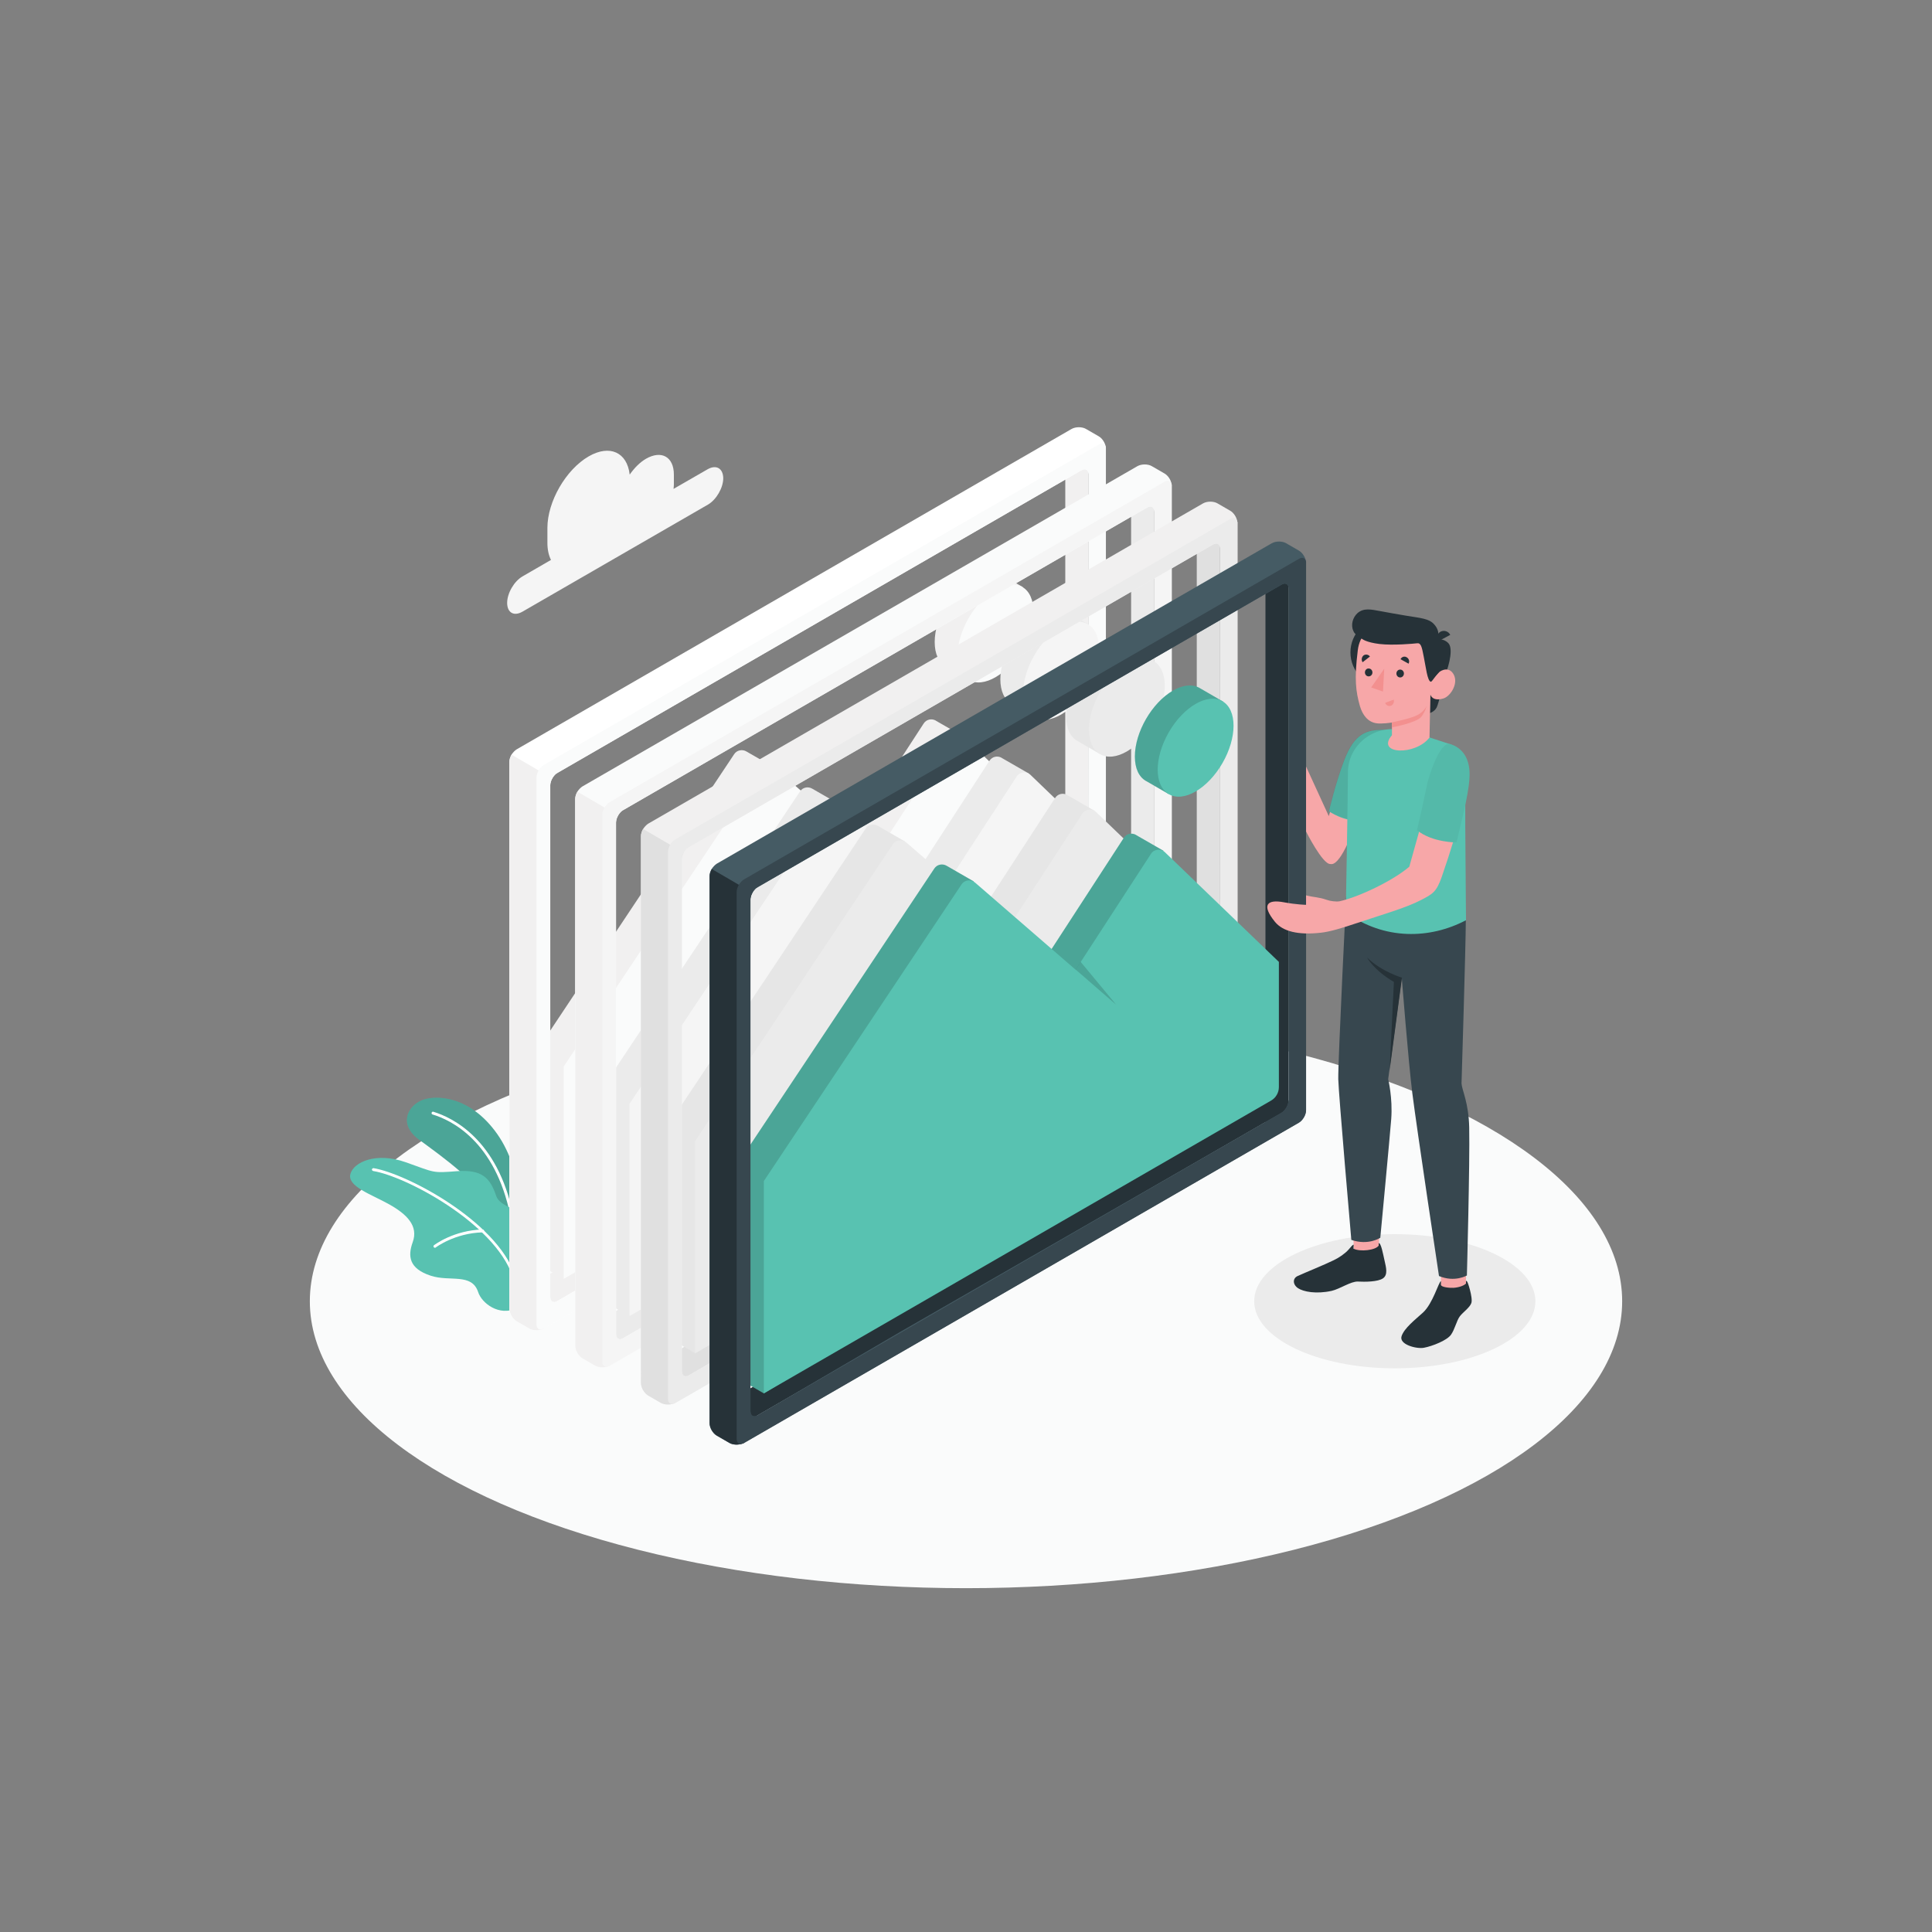 <?xml version="1.0" encoding="utf-8"?>
<!-- Generator: Adobe Illustrator 24.1.3, SVG Export Plug-In . SVG Version: 6.00 Build 0)  -->
<svg version="1.1" id="Layer_1" xmlns="http://www.w3.org/2000/svg" xmlns:xlink="http://www.w3.org/1999/xlink" x="0px" y="0px"
	 viewBox="0 0 1080 1080" style="enable-background:new 0 0 1080 1080;" xml:space="preserve">
<rect x="0" y="0" width="1080" height="1080" fill="#808080" stroke="none"/>
<style type="text/css">
	.st0{fill:#FAFBFB;}
	.st1{fill:#EBEBEB;}
	.st2{fill:#58C2B1;}
	.st3{opacity:0.15;enable-background:new    ;}
	.st4{fill:#FFFFFF;}
	.st5{fill:#F1F0F0;}
	.st6{fill:#F5F5F5;}
	.st7{fill:#E0E0E0;}
	.st8{fill:#E6E6E6;}
	.st9{fill:#263238;}
	.st10{fill:#455B64;}
	.st11{fill:#37474F;}
	.st12{fill:#F7A7A8;}
	.st13{opacity:0.1;enable-background:new    ;}
	.st14{fill:#F3908F;}
	.st15{opacity:5.000000e-02;}
</style>
<g id="galary2">
	<ellipse id="floor" class="st0" cx="540" cy="727.4" rx="366.8" ry="160.4"/>
	<ellipse id="Shadow_2_" class="st1" cx="779.7" cy="727.4" rx="78.6" ry="37.5"/>
	<g id="Plants_12_">
		<g id="XMLID_16097_">
			<g id="XMLID_16039_">
				<path id="XMLID_16041_" class="st2" d="M291.7,686.3c0,0,1.5-30.6-13.7-52.3c-15.2-21.6-34.4-22.1-42.1-19
					c-7.7,3.1-13.6,13.3-1.6,22.1c11.9,8.8,37.4,26.5,40.6,40.6L291.7,686.3z"/>
				<path id="XMLID_65_" class="st3" d="M291.7,686.3c0,0,1.5-30.6-13.7-52.3c-15.2-21.6-34.4-22.1-42.1-19
					c-7.7,3.1-13.6,13.3-1.6,22.1c11.9,8.8,37.4,26.5,40.6,40.6L291.7,686.3z"/>
				<g id="XMLID_16040_">
					<path class="st4" d="M286.1,680.2c-0.4,0-0.7-0.3-0.8-0.6c-8.5-41.8-33.2-53.5-43.5-56.6c-0.4-0.1-0.7-0.6-0.5-1
						c0.1-0.4,0.6-0.7,1-0.5c10.5,3.2,35.9,15.2,44.6,57.8c0.1,0.4-0.2,0.9-0.6,0.9C286.2,680.2,286.2,680.2,286.1,680.2z"/>
				</g>
			</g>
			<g id="XMLID_16035_">
				<path id="XMLID_16038_" class="st2" d="M277.4,668.6c-3.4-10.1-7.8-14.9-21.9-13.9c-14.1,1.1-12,0.9-28.7-5s-29.1,0-30.9,6.5
					c-2,7,11.6,11.4,21.6,17s16.5,12.1,13.2,21.2c-2.8,7.8-2.1,14.7,10,18.7c10.7,3.6,23-1.7,26.6,9.2c2,6.2,11.7,13.7,21.6,9
					c17.8-14.9,15-35.3,5.7-49.4C290.6,675.7,279.5,674.7,277.4,668.6z"/>
				<g id="XMLID_16037_">
					<path class="st4" d="M287.3,713.8c-0.3,0-0.6-0.2-0.8-0.5c-10.5-29.9-59.9-55.8-77.9-58.7c-0.4-0.1-0.7-0.5-0.7-0.9
						c0.1-0.4,0.5-0.7,0.9-0.7c18.3,3,68.5,29.3,79.1,59.8c0.1,0.4-0.1,0.9-0.5,1C287.5,713.8,287.4,713.8,287.3,713.8z"/>
				</g>
				<g id="XMLID_16036_">
					<path class="st4" d="M243.1,697.5c-0.2,0-0.5-0.1-0.6-0.3c-0.3-0.3-0.2-0.9,0.1-1.1c0.4-0.3,11.1-8.4,27.2-8.8
						c0.4,0,0.8,0.3,0.8,0.8c0,0.4-0.3,0.8-0.8,0.8c-15.6,0.4-26.2,8.4-26.3,8.5C243.4,697.5,243.2,697.5,243.1,697.5z"/>
				</g>
			</g>
		</g>
	</g>
	<g id="Photo_3_">
		<g id="XMLID_45_">
			<g id="XMLID_49_">
				<polygon id="XMLID_64_" class="st5" points="595.5,254.9 595.5,545.9 299.9,716.5 306.6,730.2 595.5,563.4 608.4,564.6 
					608.4,256.2 				"/>
				<g id="XMLID_60_">
					<path id="XMLID_63_" class="st5" d="M536.1,415.1l2.4-3.4l-15.3-8.8l0,0l-0.1-0.1l0,0c-2.3-1.3-5.3-0.7-6.8,1.7l-42.1,64.8
						l-43.6-37.8l1.8-2.7l-15.1-8.7l0,0c-2.3-1.4-5.4-0.8-6.9,1.5L300,587.5v118.7l15.2,8.8L588,548.7V465L536.1,415.1z"/>
					<path id="XMLID_62_" class="st0" d="M315.1,714.9V596.2l110.5-165.8c1.7-2.6,5.3-3,7.6-1l56.2,48.7l42.1-64.8
						c1.7-2.7,5.5-3.1,7.8-0.9l63.7,61.3v70c0,3.1-1.7,6-4.3,7.5L315.1,714.9z"/>
					<polygon id="XMLID_61_" class="st5" points="489.4,478.1 512.2,497.8 492.3,473.7 					"/>
				</g>
				<g id="XMLID_50_">
					<path id="XMLID_56_" class="st4" d="M618.2,250.2c0-0.2-0.1-0.4-0.1-0.5c-0.4-2.3-2-4.7-3.9-5.8l-7.1-4.1
						c-2.2-1.3-5.8-1.3-8.1,0L288.8,418.9c-1.1,0.7-2.1,1.8-2.9,3c-0.7,1.3-1.2,2.7-1.2,4v305.7c0,2.6,1.8,5.7,4,7l7.1,4.1
						c1.9,1.1,4.9,1.3,7.1,0.4c0.1,0,0.2-0.1,0.3-0.1c0.2-0.1,0.4-0.2,0.7-0.3l89.8-51.8l220.5-127.3c2.2-1.3,4-4.4,4-7V250.8
						C618.2,250.6,618.2,250.4,618.2,250.2z M608.4,551.2c0,2.6-1.8,5.7-4,7l-213,122.4l-79.8,46.7c-2.2,1.3-4,0.2-4-2.3V439
						c0-1.3,0.4-2.7,1.2-4s1.7-2.4,2.9-3l292.8-169.1c2.2-1.3,4-0.3,4,2.3L608.4,551.2L608.4,551.2z"/>
					<path id="XMLID_55_" class="st5" d="M304,742.7c-0.2,0.1-0.4,0.2-0.7,0.3c-0.1,0-0.2,0.1-0.3,0.1c-2.2,0.8-5.2,0.7-7.1-0.4
						l-7.1-4.1c-2.2-1.3-4-4.4-4-7V425.9c0-1.3,0.4-2.7,1.2-4c4.4,2.6,9.6,5.5,15.1,8.8c2.5,1.4,5,2.9,7.6,4.4
						c-0.7,1.3-1.2,2.7-1.2,4v286c0,2.6,1.8,3.6,4,2.3L304,742.7z"/>
					<path id="XMLID_51_" class="st0" d="M618.2,250.2c0-0.2-0.1-0.4-0.1-0.5c-0.5-1.7-2.1-2.3-3.9-1.2L304,427.6
						c-1.1,0.6-2.1,1.8-2.9,3c-0.7,1.3-1.2,2.7-1.2,4v305.7c0,2.2,1.3,3.3,3.1,2.8c0.1,0,0.2-0.1,0.3-0.1c0.2-0.1,0.4-0.2,0.7-0.3
						l310.2-179.1c2.2-1.3,4-4.4,4-7V250.8C618.2,250.6,618.2,250.4,618.2,250.2z M608.4,551.2c0,2.6-1.8,5.7-4,7L311.6,727.3
						c-2.2,1.3-4,0.2-4-2.3V439c0-1.3,0.4-2.7,1.2-4s1.7-2.4,2.9-3l292.8-169.1c2.2-1.3,4-0.3,4,2.3L608.4,551.2L608.4,551.2z"/>
				</g>
			</g>
			<g id="XMLID_46_">
				<path id="XMLID_48_" class="st5" d="M564.1,341.2l7.7-13l-13.1-7.6l0,0l0,0l0,0c-3.8-2.2-9.1-1.9-15,1.5
					c-11.7,6.8-21.2,23.2-21.2,36.8c0,6.7,2.3,11.4,6.1,13.6l0,0l0.1,0.1h0.1l12.6,7.3l7.3-12.4C556.1,361.1,562.1,351,564.1,341.2z
					"/>
				
					<ellipse id="XMLID_47_" transform="matrix(0.5 -0.866 0.866 0.5 -28.413 658.976)" class="st0" cx="556.5" cy="354.1" rx="30" ry="17.3"/>
			</g>
		</g>
	</g>
	<g id="Photo_2_">
		<g id="XMLID_9_">
			<g id="XMLID_29_">
				<polygon id="XMLID_44_" class="st1" points="632.3,275.7 632.3,566.7 336.7,737.3 343.4,751 632.3,584.2 645.2,585.4 645.2,277 
									"/>
				<g id="XMLID_40_">
					<path id="XMLID_43_" class="st1" d="M572.9,435.9l2.4-3.4l-15.3-8.8l0,0l-0.1-0.1l0,0c-2.3-1.3-5.3-0.7-6.8,1.7L511,490.1
						l-43.6-37.8l1.8-2.7l-15.1-8.7l0,0c-2.3-1.4-5.4-0.8-6.9,1.5L336.7,608.3V727l15.2,8.8l272.8-166.3v-83.7L572.9,435.9z"/>
					<path id="XMLID_42_" class="st6" d="M351.9,735.7V617l110.5-165.8c1.7-2.6,5.3-3,7.6-1l56.2,48.7l42.1-64.8
						c1.7-2.7,5.5-3.1,7.8-0.9l63.7,61.3v70c0,3.1-1.7,6-4.3,7.5L351.9,735.7z"/>
					<polygon id="XMLID_41_" class="st1" points="526.2,498.9 548.9,518.6 529,494.5 					"/>
				</g>
				<g id="XMLID_30_">
					<path id="XMLID_36_" class="st0" d="M655,271c0-0.2-0.1-0.4-0.1-0.5c-0.4-2.3-2-4.7-3.9-5.8l-7.1-4.1c-2.2-1.3-5.8-1.3-8.1,0
						l-310.2,179c-1.1,0.7-2.1,1.8-2.9,3c-0.7,1.3-1.2,2.7-1.2,4v305.7c0,2.6,1.8,5.7,4,7l7.1,4.1c1.9,1.1,4.9,1.3,7.1,0.4
						c0.1,0,0.2-0.1,0.3-0.1c0.2-0.1,0.4-0.2,0.7-0.3l89.8-51.8L651,584.3c2.2-1.3,4-4.4,4-7V271.6C655,271.4,655,271.2,655,271z
						 M645.2,572c0,2.6-1.8,5.7-4,7l-213,122.4l-79.8,46.7c-2.2,1.3-4,0.2-4-2.3v-286c0-1.3,0.4-2.7,1.2-4s1.7-2.4,2.9-3
						l292.8-169.1c2.2-1.3,4-0.3,4,2.3v286H645.2z"/>
					<path id="XMLID_35_" class="st5" d="M340.8,763.4c-0.2,0.1-0.4,0.2-0.7,0.3c-0.1,0-0.2,0.1-0.3,0.1c-2.2,0.8-5.2,0.7-7.1-0.4
						l-7.1-4.1c-2.2-1.3-4-4.4-4-7V446.6c0-1.3,0.4-2.7,1.2-4c4.4,2.6,9.6,5.5,15.1,8.8c2.5,1.4,5,2.9,7.6,4.4
						c-0.7,1.3-1.2,2.7-1.2,4v286c0,2.6,1.8,3.6,4,2.3L340.8,763.4z"/>
					<path id="XMLID_31_" class="st6" d="M655,271c0-0.2-0.1-0.4-0.1-0.5c-0.5-1.7-2.1-2.3-3.9-1.2L340.8,448.4
						c-1.1,0.6-2.1,1.8-2.9,3c-0.7,1.3-1.2,2.7-1.2,4v305.7c0,2.2,1.3,3.3,3.1,2.8c0.1,0,0.2-0.1,0.3-0.1c0.2-0.1,0.4-0.2,0.7-0.3
						L651,584.3c2.2-1.3,4-4.4,4-7V271.6C655,271.4,655,271.2,655,271z M645.2,572c0,2.6-1.8,5.7-4,7L348.3,748.1
						c-2.2,1.3-4,0.2-4-2.3v-286c0-1.3,0.4-2.7,1.2-4s1.7-2.4,2.9-3l292.8-169.1c2.2-1.3,4-0.3,4,2.3L645.2,572L645.2,572z"/>
				</g>
			</g>
			<g id="XMLID_24_">
				<path id="XMLID_28_" class="st1" d="M600.8,362l7.7-13l-13.1-7.6l0,0l0,0l0,0c-3.8-2.2-9.1-1.9-15,1.5
					c-11.7,6.8-21.2,23.2-21.2,36.8c0,6.7,2.3,11.4,6.1,13.6l0,0l0.1,0.1h0.1l12.6,7.3l7.3-12.4C592.9,381.9,598.8,371.8,600.8,362z
					"/>
				
					<ellipse id="XMLID_27_" transform="matrix(0.5 -0.866 0.866 0.5 -28.09 701.224)" class="st6" cx="593.2" cy="374.9" rx="30" ry="17.3"/>
			</g>
		</g>
	</g>
	<g id="Photo_1_">
		<g id="XMLID_4_">
			<g id="XMLID_7_">
				<polygon id="XMLID_26_" class="st7" points="669,296.5 669,587.5 373.5,758.1 380.1,771.8 669,605 682,606.2 682,297.7 				"/>
				<g id="XMLID_21_">
					<path id="XMLID_25_" class="st8" d="M609.6,456.7l2.4-3.4l-15.3-8.8l0,0l-0.1-0.1l0,0c-2.3-1.3-5.3-0.7-6.8,1.7l-42.1,64.8
						l-43.6-37.8l1.8-2.7l-15.1-8.7l0,0c-2.3-1.4-5.4-0.8-6.9,1.5L373.5,629v118.7l15.2,8.8l272.8-166.3v-83.7L609.6,456.7z"/>
					<path id="XMLID_23_" class="st1" d="M388.6,756.5V637.8L499.1,472c1.7-2.6,5.3-3,7.6-1l56.2,48.7l42.1-64.8
						c1.7-2.7,5.5-3.1,7.8-0.9l63.7,61.3v70c0,3.1-1.7,6-4.3,7.5L388.6,756.5z"/>
					<polygon id="XMLID_22_" class="st8" points="562.9,519.6 585.7,539.3 565.8,515.3 					"/>
				</g>
				<g id="XMLID_11_">
					<path id="XMLID_17_" class="st5" d="M691.7,291.8c0-0.2-0.1-0.4-0.1-0.5c-0.4-2.3-2-4.7-3.9-5.8l-7.1-4.1
						c-2.2-1.3-5.8-1.3-8.1,0l-310.1,179c-1.1,0.7-2.1,1.8-2.9,3c-0.7,1.3-1.2,2.7-1.2,4v305.7c0,2.6,1.8,5.7,4,7l7.1,4.1
						c1.9,1.1,4.9,1.3,7.1,0.4c0.1,0,0.2-0.1,0.3-0.1c0.2-0.1,0.4-0.2,0.7-0.3l89.8-51.8l220.5-127.3c2.2-1.3,4-4.4,4-7V292.4
						C691.8,292.2,691.8,292,691.7,291.8z M682,592.7c0,2.6-1.8,5.7-4,7L465,722.1l-79.8,46.7c-2.2,1.3-4,0.2-4-2.3v-286
						c0-1.3,0.4-2.7,1.2-4c0.7-1.3,1.7-2.4,2.9-3l292.8-169.1c2.2-1.3,4-0.3,4,2.3L682,592.7L682,592.7z"/>
					<path id="XMLID_16_" class="st7" d="M377.5,784.2c-0.2,0.1-0.4,0.2-0.7,0.3c-0.1,0-0.2,0.1-0.3,0.1c-2.2,0.8-5.2,0.7-7.1-0.4
						l-7.1-4.1c-2.2-1.3-4-4.4-4-7V467.4c0-1.3,0.4-2.7,1.2-4c4.4,2.6,9.6,5.5,15.1,8.8c2.5,1.4,5,2.9,7.6,4.4
						c-0.7,1.3-1.2,2.7-1.2,4v286c0,2.6,1.8,3.6,4,2.3L377.5,784.2z"/>
					<path id="XMLID_12_" class="st1" d="M691.7,291.8c0-0.2-0.1-0.4-0.1-0.5c-0.5-1.7-2.1-2.3-3.9-1.2L377.5,469.2
						c-1.1,0.6-2.1,1.8-2.9,3c-0.7,1.3-1.2,2.7-1.2,4v305.7c0,2.2,1.3,3.3,3.1,2.8c0.1,0,0.2-0.1,0.3-0.1c0.2-0.1,0.4-0.2,0.7-0.3
						l310.2-179.1c2.2-1.3,4-4.4,4-7V292.4C691.8,292.2,691.8,292,691.7,291.8z M682,592.7c0,2.6-1.8,5.7-4,7L385.1,768.8
						c-2.2,1.3-4,0.2-4-2.3v-286c0-1.3,0.4-2.7,1.2-4c0.7-1.3,1.7-2.4,2.9-3L678,304.4c2.2-1.3,4-0.3,4,2.3V592.7z"/>
				</g>
			</g>
			<g id="XMLID_5_">
				<path id="XMLID_8_" class="st8" d="M637.6,382.8l7.7-13l-13.1-7.6l0,0l0,0l0,0c-3.8-2.2-9.1-1.9-15,1.5
					c-11.7,6.8-21.2,23.2-21.2,36.8c0,6.7,2.3,11.4,6.1,13.6l0,0l0.1,0.1h0.1l12.6,7.3l7.3-12.4
					C629.6,402.7,635.6,392.6,637.6,382.8z"/>
				
					<ellipse id="XMLID_6_" transform="matrix(0.5 -0.866 0.866 0.5 -27.668 743.371)" class="st1" cx="630" cy="395.6" rx="30" ry="17.3"/>
			</g>
		</g>
	</g>
	<g>
		<g id="Photo">
			<g id="XMLID_766_">
				<g id="XMLID_16066_">
					<polygon id="XMLID_3097_" class="st9" points="707.4,318.9 707.4,609.8 411.8,780.5 418.5,794.1 707.4,627.3 720.3,628.5 
						720.3,320.1 					"/>
					<g id="XMLID_3197_">
						<path id="XMLID_3201_" class="st2" d="M648,479l2.4-3.4l-15.3-8.8l0,0l-0.1-0.1l0,0c-2.3-1.3-5.3-0.7-6.8,1.7l-42.1,64.8
							l-43.6-37.8l1.8-2.7l-15.1-8.7l0,0c-2.3-1.4-5.4-0.8-6.9,1.5L411.8,651.4v118.7l15.2,8.8l272.8-166.3v-83.7L648,479z"/>
						<path id="XMLID_3198_" class="st3" d="M648,479l2.4-3.4l-15.3-8.8l0,0l-0.1-0.1l0,0c-2.3-1.3-5.3-0.7-6.8,1.7l-42.1,64.8
							l-43.6-37.8l1.8-2.7l-15.1-8.7l0,0c-2.3-1.4-5.4-0.8-6.9,1.5L411.8,651.4v118.7l15.2,8.8l272.8-166.3v-83.7L648,479z"/>
						<path id="XMLID_3095_" class="st2" d="M427,778.9V660.2l110.5-165.8c1.7-2.6,5.3-3,7.6-1l56.2,48.7l42.1-64.8
							c1.7-2.7,5.5-3.1,7.8-0.9l63.7,61.3v70c0,3.1-1.7,6-4.3,7.5L427,778.9z"/>
						<polygon id="XMLID_3200_" class="st3" points="601.3,542 624,561.7 604.1,537.7 						"/>
					</g>
					<g id="XMLID_16068_">
						<path id="XMLID_16098_" class="st10" d="M730.1,314.1c0-0.2-0.1-0.4-0.1-0.5c-0.4-2.3-2-4.7-3.9-5.8l-7.1-4.1
							c-2.2-1.3-5.8-1.3-8.1,0L400.7,482.8c-1.1,0.7-2.1,1.8-2.9,3c-0.7,1.3-1.2,2.7-1.2,4v305.7c0,2.6,1.8,5.7,4,7l7.1,4.1
							c1.9,1.1,4.9,1.3,7.1,0.4c0.1,0,0.2-0.1,0.3-0.1c0.2-0.1,0.4-0.2,0.7-0.3l89.8-51.8l220.5-127.3c2.2-1.3,4-4.4,4-7V314.8
							C730.1,314.6,730.1,314.3,730.1,314.1z M720.3,615.1c0,2.6-1.8,5.7-4,7l-213,122.4l-79.8,46.7c-2.2,1.3-4,0.2-4-2.3v-286
							c0-1.3,0.4-2.7,1.2-4s1.7-2.4,2.9-3l292.8-169.1c2.2-1.3,4-0.3,4,2.3v286H720.3z"/>
						<path id="XMLID_16083_" class="st9" d="M415.9,806.6c-0.2,0.1-0.4,0.2-0.7,0.3c-0.1,0-0.2,0.1-0.3,0.1
							c-2.2,0.8-5.2,0.7-7.1-0.4l-7.1-4.1c-2.2-1.3-4-4.4-4-7V489.8c0-1.3,0.4-2.7,1.2-4c4.4,2.6,9.6,5.5,15.1,8.8
							c2.5,1.4,5,2.9,7.6,4.4c-0.7,1.3-1.2,2.7-1.2,4v286c0,2.6,1.8,3.6,4,2.3L415.9,806.6z"/>
						<path id="XMLID_16091_" class="st11" d="M730.1,314.1c0-0.2-0.1-0.4-0.1-0.5c-0.5-1.7-2.1-2.3-3.9-1.2L415.9,491.6
							c-1.1,0.6-2.1,1.8-2.9,3c-0.7,1.3-1.2,2.7-1.2,4v305.7c0,2.2,1.3,3.3,3.1,2.8c0.1,0,0.2-0.1,0.3-0.1c0.2-0.1,0.4-0.2,0.7-0.3
							l310.2-179.1c2.2-1.3,4-4.4,4-7V314.8C730.1,314.6,730.1,314.3,730.1,314.1z M720.3,615.1c0,2.6-1.8,5.7-4,7L423.5,791.2
							c-2.2,1.3-4,0.2-4-2.3v-286c0-1.3,0.4-2.7,1.2-4s1.7-2.4,2.9-3l292.8-169.1c2.2-1.3,4-0.3,4,2.3v286H720.3z"/>
					</g>
				</g>
				<g id="XMLID_924_">
					<g id="XMLID_909_">
						<path id="XMLID_3_" class="st2" d="M676,405.2l7.7-13l-13.1-7.6l0,0l0,0l0,0c-3.8-2.2-9.1-1.9-15,1.5
							c-11.7,6.8-21.2,23.2-21.2,36.8c0,6.7,2.3,11.4,6.1,13.6l0,0l0.1,0.1h0.1l12.6,7.3l7.3-12.4C668,425.1,673.9,414.9,676,405.2z
							"/>
						<path id="XMLID_1_" class="st3" d="M676,405.2l7.7-13l-13.1-7.6l0,0l0,0l0,0c-3.8-2.2-9.1-1.9-15,1.5
							c-11.7,6.8-21.2,23.2-21.2,36.8c0,6.7,2.3,11.4,6.1,13.6l0,0l0.1,0.1h0.1l12.6,7.3l7.3-12.4C668,425.1,673.9,414.9,676,405.2z
							"/>
					</g>
					
						<ellipse id="XMLID_3199_" transform="matrix(0.5 -0.866 0.866 0.5 -27.829 787.804)" class="st2" cx="668.4" cy="418" rx="30" ry="17.3"/>
				</g>
			</g>
		</g>
		<g id="Character_9_">
			<g id="XMLID_3105_">
				<g id="XMLID_3278_">
					<path id="XMLID_3280_" class="st12" d="M744.2,451.7l-1.4,4.5l-12.7-27.7v36.3c0,0,9.1,18.2,13.5,18.2c1,0,5.2,2.3,14.7-23.5
						L744.2,451.7z"/>
					<path id="XMLID_3277_" class="st2" d="M761,458.7c-10,0.8-18.1-5.2-18.1-5.2s3.6-15.7,8.6-28.7c5.7-14.7,12.2-17,22.4-16.8
						L761,458.7z"/>
					<path id="XMLID_3276_" class="st13" d="M761.6,458.6c-10,0.8-18.8-5.2-18.8-5.2s3.6-15.7,8.6-28.7c5.7-14.7,12.2-17,22.4-16.8
						L761.6,458.6z"/>
				</g>
				<rect id="XMLID_3214_" x="805.5" y="701" class="st12" width="14" height="24"/>
				<polygon id="XMLID_3213_" class="st12" points="770.9,699.7 756.8,700.2 756.1,674.8 770.9,674.3 				"/>
				<path id="XMLID_3212_" class="st11" d="M819.4,514.4c0,13.4-2.4,91.3-2.4,91.3c0.3,3.9,4,10.7,4.3,24.6
					c0.4,20.1-1.3,82.7-1.3,82.7s-6.8,4-15.6,0.3c0,0-12.4-82.3-14.9-102.2c-2.2-17.4-5.9-64.6-5.9-64.6l-7.6,56.8
					c0,0,2.6,10.4,1.7,22.3c-0.7,9.2-6.1,66.3-6.1,66.3s-6.6,4.5-16.2,1.2c0,0-7.1-81.4-7.3-89.8c-0.2-9.6,4.7-108.1,4.7-108.1
					L819.4,514.4z"/>
				<path id="XMLID_3211_" class="st2" d="M813.7,417.4c0,0,5.4,4.9,5.4,17.6v27.5l0.4,51.9c-20.1,10.6-45.7,11.3-67.2-4.4
					c0,0,1.2-66.8,1.2-77.7c0-0.5,0-0.9,0-1.4c0.7-15.7,16.1-26.5,31.3-22.5l12.7,3.3l12.8,4.2L813.7,417.4z"/>
				<g id="XMLID_3110_">
					<g id="XMLID_3203_">
						<circle id="XMLID_3210_" class="st9" cx="774.2" cy="364.7" r="19.3"/>
						<path id="XMLID_3209_" class="st9" d="M807.5,378.4c0,0-3.1,14.7-4.4,17.1c-1.3,2.4-3.8,3.1-3.8,3.1l0.2-10.3L807.5,378.4z"/>
						<path id="XMLID_3208_" class="st9" d="M803.6,357.4c0,0,3.4-0.6,6,2.1c2.6,2.6,1.1,10.9-2.1,18.9l-5.9,0.7L803.6,357.4z"/>
						<path id="XMLID_3207_" class="st12" d="M799.9,379.1c1.2,0.7,2.9-1.6,4.3-3.1c1.5-1.5,6.2-3.6,8.6,1.4
							c2.4,5.1-2.1,11.8-5.8,13c-6.4,2-7.4-2.1-7.4-2.1l-0.5,24l0,0c-8,10.3-30.2,9.4-21-1.3v-7.1c0,0-5.8,0.9-8.7,0.4
							c-4.7-0.7-7.7-4.5-9.2-9.6c-2.3-8.2-3.2-14.9-1.2-31.1c2.1-17.8,22.8-17.9,34-10.9C804.1,359.7,799.9,379.1,799.9,379.1z"/>
						<path id="XMLID_3206_" class="st9" d="M799.9,381.1c0.6,0,2.8-3.7,4.3-5.1c2-1.9-0.6-18.6-0.6-18.6s2-4.2-2-8.5
							c-2.8-3.1-7.4-3.4-15.4-4.7c-4.2-0.7-10.5-1.8-14.7-2.6c-5-0.9-9.1-1.9-12.6,1.1c-2.7,2.4-3.9,6.6-2.4,9.9
							c0.3,0.8,0.8,1.5,1.4,2.1c1,1.1,2.1,2,3.6,2.5c0,0,2.2,1.9,9.7,2.8s19.3-0.2,20.9-0.4c2.2-0.3,2.7,1.8,3.8,7.6
							C797,372.4,797.9,381,799.9,381.1z"/>
						<path id="XMLID_3205_" class="st9" d="M803.6,358.7l7.1-3.8c-1-2-3.4-2.8-5.4-1.8C803.4,354.1,802.6,356.7,803.6,358.7z"/>
						<path id="XMLID_3204_" class="st14" d="M778.1,403.8c0,0,10.6-2.1,14.3-4.1c2.5-1.3,4.5-3.6,5.1-5.1c0,0-0.7,3.1-2.9,6
							c-2.7,3.5-16.5,6-16.5,6L778.1,403.8z"/>
					</g>
					<g id="XMLID_3116_">
						<path id="XMLID_3202_" class="st9" d="M780.6,376.5c0,1.2,0.9,2.2,2.1,2.2c1.2,0,2.1-1,2.1-2.2s-0.9-2.2-2.1-2.2
							C781.6,374.3,780.6,375.2,780.6,376.5z"/>
						<path id="XMLID_3181_" class="st9" d="M782.9,368.5l4.5,2.5c0.7-1.3,0.2-2.9-1.1-3.6C785.1,366.7,783.6,367.1,782.9,368.5z"/>
						<path id="XMLID_3120_" class="st14" d="M779.1,391.1l-4.8,1.8c0.5,1.4,2,2.1,3.3,1.6C778.8,394,779.5,392.5,779.1,391.1z"/>
						<path id="XMLID_3119_" class="st9" d="M761.7,370.2l4.1-3.2c-0.8-1.2-2.5-1.4-3.6-0.6C761.1,367.4,760.9,369,761.7,370.2z"/>
						<path id="XMLID_3118_" class="st9" d="M763,375.9c0,1.2,0.9,2.2,2.1,2.2c1.2,0,2.1-1,2.1-2.2s-0.9-2.2-2.1-2.2
							C764,373.6,763,374.6,763,375.9z"/>
						<polygon id="XMLID_3117_" class="st14" points="773.8,373.8 773.1,386.6 766.5,384.3 						"/>
					</g>
				</g>
				<path id="XMLID_3108_" class="st9" d="M805.5,718.1v-2c-1.3,0.6-4.5,12.5-10,17.6c-4.4,4-10.5,8.7-12,13.2
					c-1.6,4.7,8.4,7.3,12.5,6.5c4.8-0.9,13.1-4.2,15.2-7.4c2.1-3.1,3.1-7.8,4.8-10.1s5.6-4.9,6.5-7.5c0.5-1.5-0.1-4.7-0.8-7.4
					c-0.7-2.5-1.4-5.2-2.2-5c0,0.3,0,1.5,0,1.5c-1,1.1-3.8,2.2-7,2.4C810.4,720,805.4,719.6,805.5,718.1z"/>
				<path id="XMLID_3107_" class="st9" d="M756.7,695.8c-0.7,0-1.3,1.1-2.9,2.8c-1.9,2.1-5.1,4.4-8.3,5.9
					c-5.3,2.6-15.5,6.7-20.1,8.8c-2.9,1.3-2.8,4.8,0.2,6.8s10.2,3.4,18.8,1.5c4.7-1.1,10.8-5.4,14.7-5.2s11.1,0.2,14-1.8
					s1.7-6.2,0.9-9.8c-0.9-4-2-10.1-3.3-9.9v1.4c-1.7,2.6-10.4,3.6-14.1,1.7L756.7,695.8z"/>
				<path id="XMLID_3106_" class="st9" d="M783.7,546.5c0,0-11.2-3.2-19.5-11.2c0,0,3.8,7.1,15,13.6l-2.4,49.5L783.7,546.5z"/>
			</g>
			<g id="XMLID_3096_">
				<g id="XMLID_3102_">
					<g id="XMLID_3103_">
						<path id="XMLID_3104_" class="st12" d="M794.4,503.1c6.4-3.3,8.6-4.5,11.5-12.8c20.8-59.8,13.9-67.7,3.6-71.4l-7.8,15.9
							l-13.9,49.7c-9.2,7.9-28.4,17-38.9,19.3c-1.9,0.4-5.5-0.1-7.3-0.8c-4.6-1.6-6.9-1.3-11.5-2.5v5.3c0,0-5.3-0.1-12.3-1.4
							c-9.5-1.8-12.8,1.4-5.1,10.9c4.4,5.4,13,7.5,25.6,6.1c5.1-0.5,12.8-2.9,19-5C773.5,511,786,507.5,794.4,503.1z"/>
					</g>
				</g>
				<g id="XMLID_3100_">
					<path id="XMLID_3101_" class="st2" d="M810.2,415.8c7.2,2,12.1,8.2,11.2,19.7c-0.7,10.3-4.9,25-7.2,35.4c0,0-13.3,0.2-22.1-6.8
						c2.2-9.2,4.3-18.9,6-27.2C801.3,425.8,806,415.5,810.2,415.8z"/>
				</g>
				<g id="XMLID_3098_" class="st15">
					<path id="XMLID_3099_" d="M810.2,415.8c7.2,2,12.1,8.2,11.2,19.7c-0.7,10.3-4.9,25-7.2,35.4c0,0-13.3,0.2-22.1-6.8
						c2.2-9.2,4.3-18.9,6-27.2C801.3,425.8,806,415.5,810.2,415.8z"/>
				</g>
			</g>
		</g>
	</g>
	<g id="Clouds_2_">
		<path id="XMLID_3290_" class="st6" d="M395.6,262.3l-19.1,11c0.1-0.9,0.2-1.7,0.2-2.5v-5.5c0-9.9-6.9-13.8-15.5-8.9
			c-3.5,2-6.6,5.2-9.2,8.9c-1.4-12.4-11.1-17-22.9-10.2c-12.8,7.4-23.1,25.3-23.1,40v8.3c0,3.8,0.7,7,2,9.6l-15.9,9.2
			c-4.7,2.7-8.6,9.4-8.6,14.8c0,5.5,3.8,7.7,8.6,4.9l103.6-59.8c4.7-2.7,8.6-9.4,8.6-14.8C404.2,261.8,400.4,259.6,395.6,262.3z"/>
	</g>
</g>
</svg>
